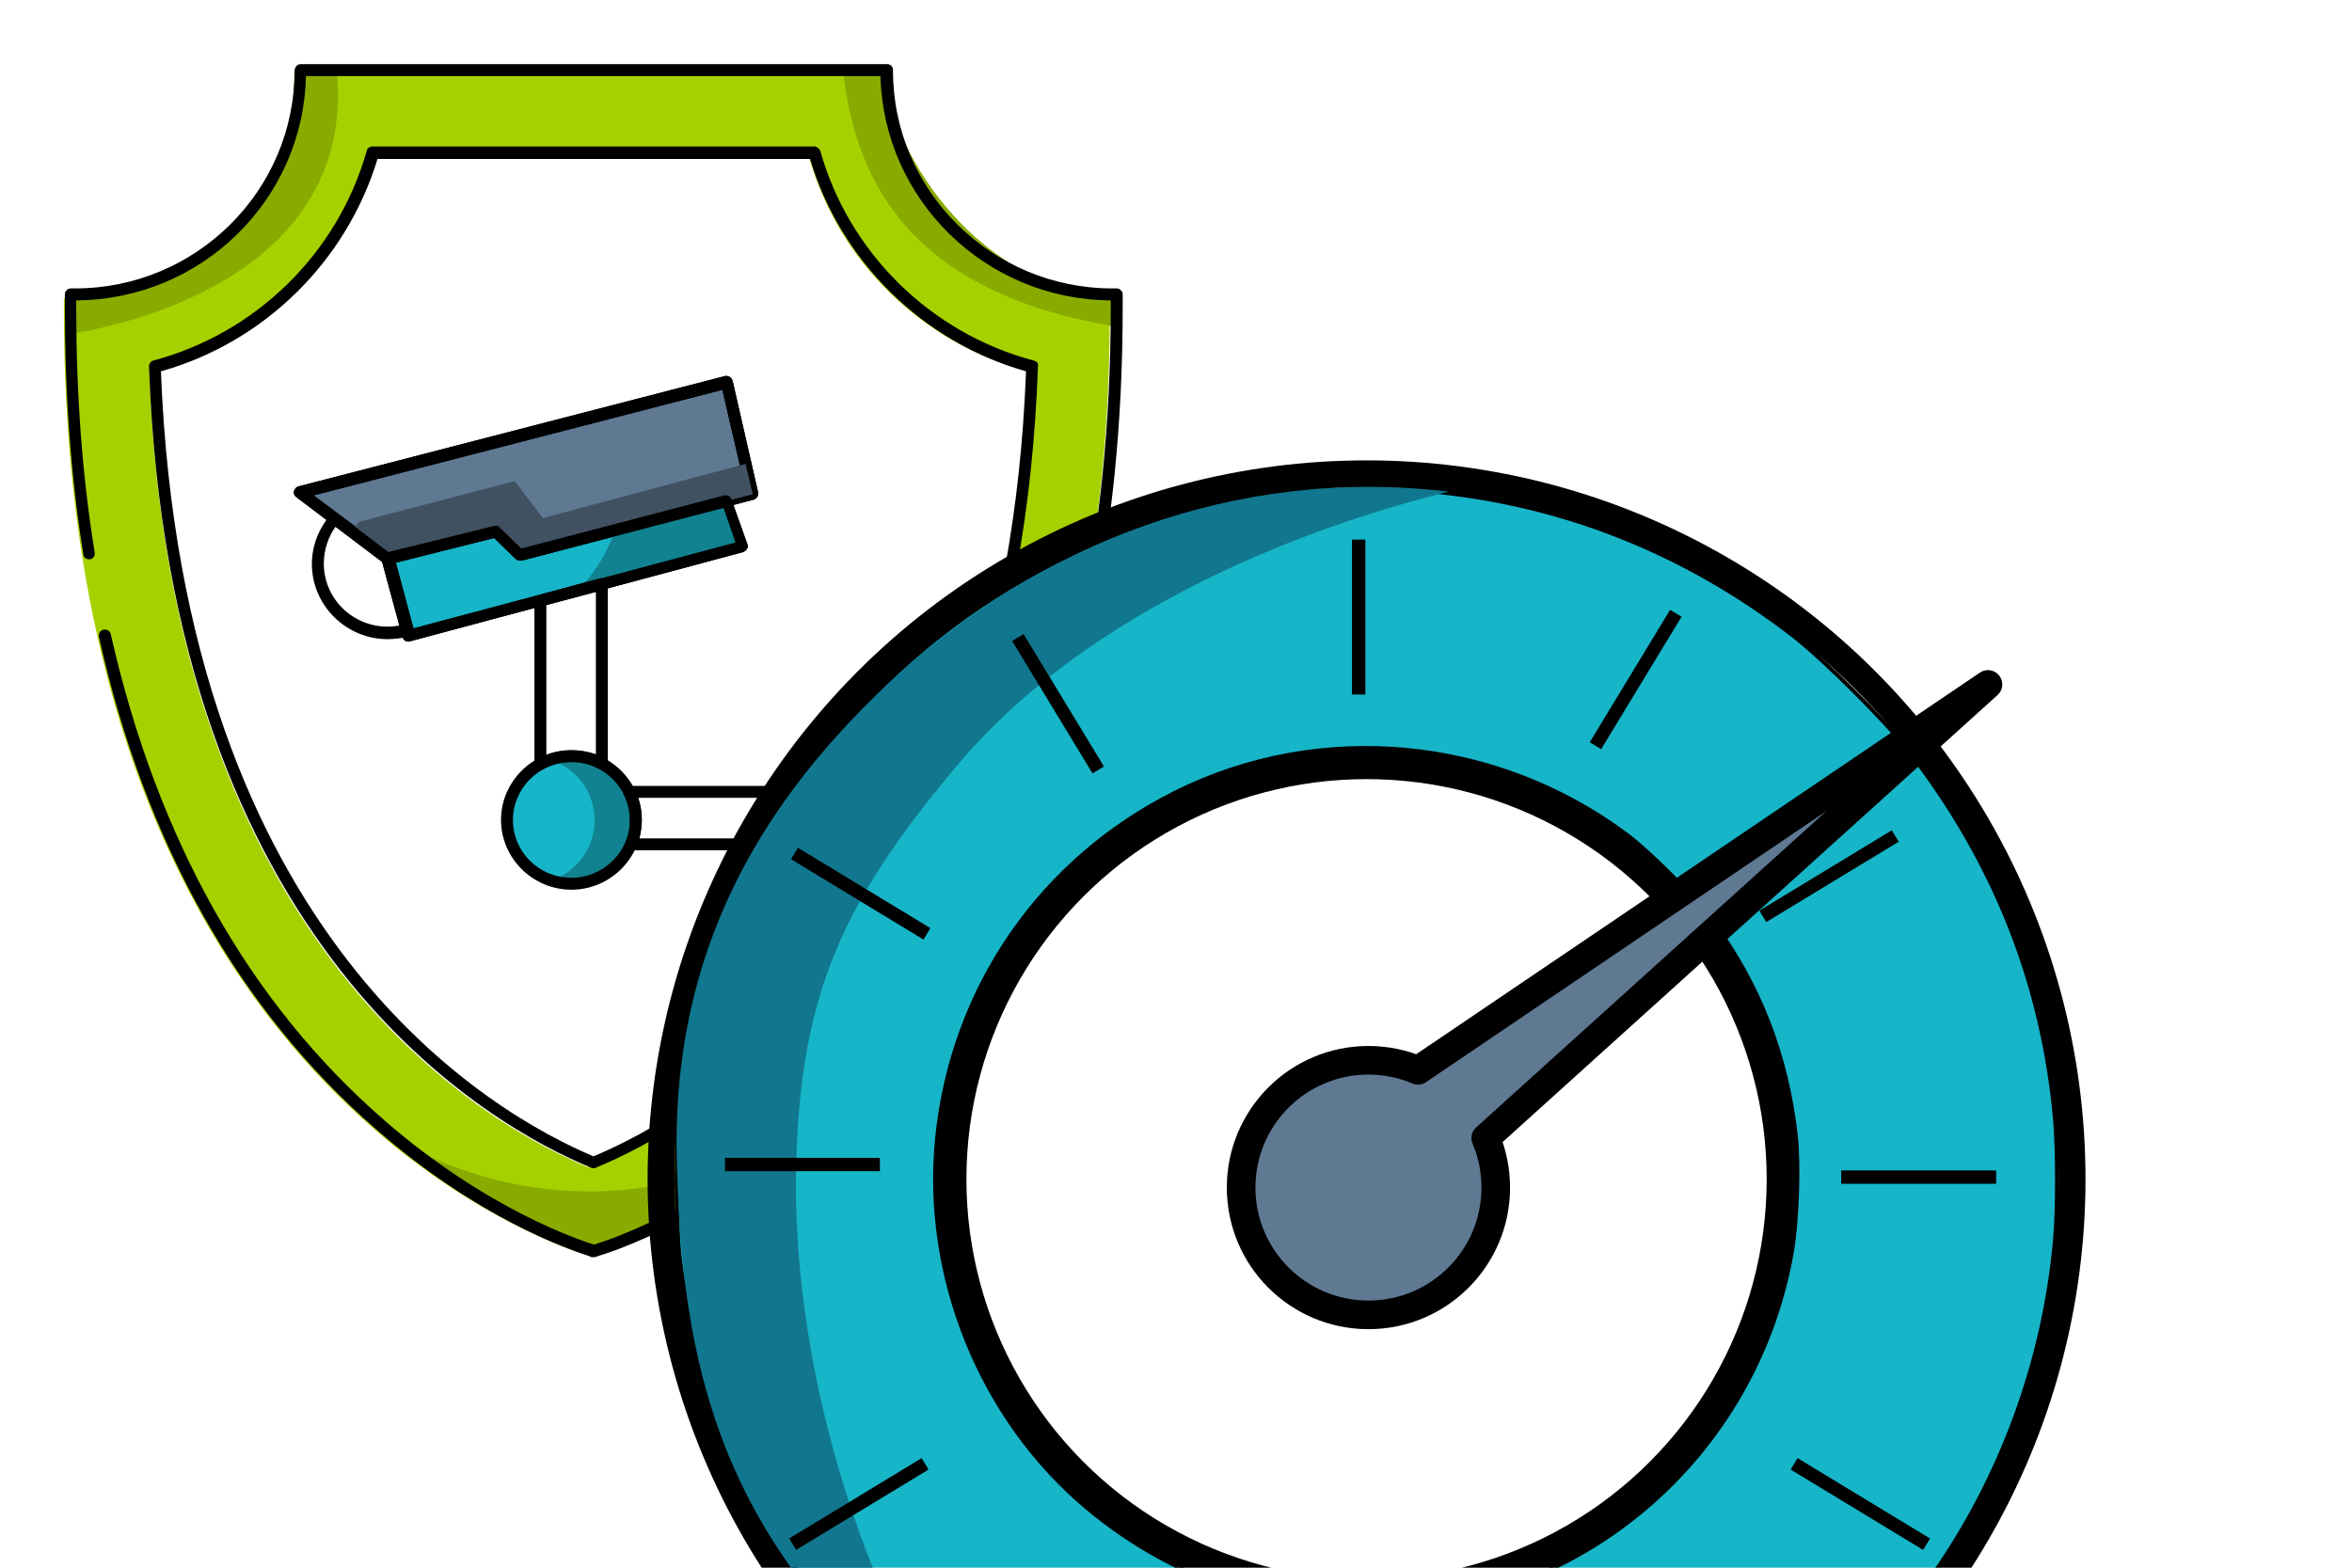 <?xml version="1.0" encoding="UTF-8" standalone="no"?>
<!-- Generator: Adobe Illustrator 24.3.0, SVG Export Plug-In . SVG Version: 6.00 Build 0)  -->

<svg
   xmlns:dc="http://purl.org/dc/elements/1.1/"
   xmlns:cc="http://creativecommons.org/ns#"
   xmlns:rdf="http://www.w3.org/1999/02/22-rdf-syntax-ns#"
   xmlns:svg="http://www.w3.org/2000/svg"
   xmlns="http://www.w3.org/2000/svg"
   xmlns:sodipodi="http://sodipodi.sourceforge.net/DTD/sodipodi-0.dtd"
   xmlns:inkscape="http://www.inkscape.org/namespaces/inkscape"
   version="1.1"
   id="Capa_1"
   x="0px"
   y="0px"
   viewBox="0 0 300 200"
   style="enable-background:new 0 0 300 200;"
   xml:space="preserve"
   sodipodi:docname="pam-monitor.svg"
   inkscape:version="0.92.5 (2060ec1f9f, 2020-04-08)"><defs
   id="defs8445" /><sodipodi:namedview
   pagecolor="#ffffff"
   bordercolor="#666666"
   borderopacity="1"
   objecttolerance="10"
   gridtolerance="10"
   guidetolerance="10"
   inkscape:pageopacity="0"
   inkscape:pageshadow="2"
   inkscape:window-width="1920"
   inkscape:window-height="1043"
   id="namedview8443"
   showgrid="false"
   inkscape:zoom="2.22"
   inkscape:cx="69.594595"
   inkscape:cy="93.629669"
   inkscape:window-x="0"
   inkscape:window-y="1080"
   inkscape:window-maximized="1"
   inkscape:current-layer="Capa_1" />
<style
   type="text/css"
   id="style8378">
	.st0{fill:#5F7993;}
	.st1{fill:#17B5C8;}
	.st2{fill:#11828F;}
	.st3{fill:#405162;}
	.st4{fill:#A6D100;}
	.st5{fill:#89AB00;}
	.st6{fill:#FFFFFF;}
	.st7{fill:none;stroke:#17B5C8;stroke-width:2;stroke-miterlimit:10;}
</style>

















<g
   id="g9994"
   transform="translate(140.541,-7.658)"><ellipse
     id="ellipse8380"
     ry="8.148"
     rx="8.224"
     cy="112.316"
     cx="-67.591"
     class="st1"
     style="fill:#17b5c8;stroke-width:0.761" /><path
     id="path8382"
     d="m -67.591,104.169 c -0.914,0 -1.827,0.152 -2.665,0.457 3.274,1.066 5.559,4.112 5.559,7.691 0,3.579 -2.361,6.625 -5.559,7.691 0.838,0.305 1.751,0.457 2.665,0.457 4.569,0 8.224,-3.655 8.224,-8.148 0,-4.493 -3.731,-8.148 -8.224,-8.148 z"
     class="st2"
     inkscape:connector-curvature="0"
     style="fill:#11828f;stroke-width:0.761" /><g
     transform="matrix(0.761,0,0,0.761,-178.839,15.612)"
     id="g8388">
	<polygon
   id="polygon8384"
   points="174.8,81.2 172.1,73.5 137.5,82.6 133.5,78.7 115.3,83.2 118.8,96.1 "
   class="st1"
   style="fill:#17b5c8" />
	<path
   id="path8386"
   d="m 118.8,97.1 c -0.2,0 -0.3,0 -0.5,-0.1 -0.2,-0.1 -0.4,-0.3 -0.5,-0.6 l -3.5,-12.9 c -0.1,-0.3 0,-0.5 0.1,-0.8 0.1,-0.2 0.4,-0.4 0.6,-0.5 l 18.2,-4.5 c 0.3,-0.1 0.7,0 0.9,0.3 l 3.6,3.5 34,-8.9 c 0.5,-0.1 1,0.1 1.2,0.6 l 2.7,7.6 c 0.1,0.3 0.1,0.5 -0.1,0.8 -0.1,0.2 -0.4,0.4 -0.6,0.5 l -56,15 c 0.1,0 0,0 -0.1,0 z m -2.2,-13.2 3,11 54,-14.4 -2,-5.8 -33.7,8.8 c -0.3,0.1 -0.7,0 -1,-0.3 l -3.6,-3.5 z"
   inkscape:connector-curvature="0" />
</g><g
     transform="matrix(0.761,0,0,0.761,-178.839,15.612)"
     id="g8394">
	<polygon
   id="polygon8390"
   points="133.5,78.7 115.3,83.2 100.7,72.2 172.2,53.6 176.5,72.4 137.5,82.6 "
   class="st0"
   style="fill:#5f7993" />
	<path
   id="path8392"
   d="m 115.3,84.2 c -0.2,0 -0.4,-0.1 -0.6,-0.2 L 100,72.9 c -0.3,-0.2 -0.5,-0.6 -0.4,-1 0.1,-0.4 0.4,-0.7 0.7,-0.8 l 71.5,-18.5 c 0.3,-0.1 0.5,0 0.8,0.1 0.2,0.1 0.4,0.4 0.5,0.6 l 4.3,18.8 c 0.1,0.5 -0.2,1 -0.7,1.2 l -39,10.2 c -0.3,0.1 -0.7,0 -1,-0.3 l -3.6,-3.5 -17.6,4.4 c 0,0.1 -0.1,0.1 -0.2,0.1 z m -12.4,-11.6 12.7,9.5 17.7,-4.4 c 0.3,-0.1 0.7,0 0.9,0.3 l 3.6,3.5 37.5,-9.8 -3.9,-16.8 z"
   inkscape:connector-curvature="0" />
</g><path
     id="path8396"
     d="m 0.635,45.689 c -15.914,0 -28.783,-12.792 -28.783,-28.554 0,0 0,-0.076 0,-0.076 h -37.311 -0.228 -37.311 c 0,0 0,0.076 0,0.076 0,15.762 -12.869,28.554 -28.783,28.554 -0.228,0 -0.381,0 -0.609,0 v 1.675 c 0,98.76 62.515,119.091 66.627,120.386 v 0.076 c 0,0 0.076,0 0.076,0 0.076,0 0.076,0 0.076,0 v -0.076 C -61.423,166.532 1.016,146.125 1.016,47.364 v -1.675 c 0,0 -0.152,0 -0.381,0 z M -65.535,156.557 c -11.726,-4.797 -53.302,-27.032 -55.967,-101.578 13.402,-3.579 24.062,-14.011 27.793,-27.336 h 56.347 c 3.731,13.325 14.391,23.757 27.793,27.336 -2.665,74.546 -44.24,96.78 -55.967,101.578 z"
     class="st4"
     inkscape:connector-curvature="0"
     style="fill:#a6d100;stroke-width:0.761" /><path
     id="path8398"
     d="m -97.592,16.526 h -4.569 c 0,0 0,0.076 0,0.076 0,15.762 -12.869,28.554 -28.783,28.554 -0.228,0 -0.381,0 -0.609,0 v 1.675 c 0,1.142 0,2.284 0,3.427 7.691,-1.218 36.55,-7.767 33.961,-33.732 z"
     class="st5"
     inkscape:connector-curvature="0"
     style="fill:#89ab00;stroke-width:0.761" /><path
     id="path8400"
     d="M 2.005,45.613 1.549,45.232 c -0.076,0 -0.076,0 -0.152,0 -14.544,0 -27.412,-14.772 -29.392,-28.631 h -3.883 -1.142 c 1.447,12.716 7.234,28.25 34.951,32.742 0,-0.761 0,-1.599 0,-2.36 v -1.371 z"
     class="st5"
     inkscape:connector-curvature="0"
     style="fill:#89ab00;stroke-width:0.761" /><g
     transform="matrix(0.761,0,0,0.761,-178.839,15.612)"
     id="g8408">
	<path
   id="path8402"
   d="m 115.2,179.7 -4.4,-3 c 0.1,0.1 1.6,1.3 4.4,3 z"
   class="st5"
   inkscape:connector-curvature="0"
   style="fill:#89ab00" />
	<path
   id="path8404"
   d="m 183.7,179.5 -0.2,0.1 c 0,0 0.1,0 0.2,-0.1 0,0 0,0 0,0 z"
   class="st5"
   inkscape:connector-curvature="0"
   style="fill:#89ab00" />
	<path
   id="path8406"
   d="m 115.2,179.7 24.2,16.4 c 4.9,2.3 8.2,3.4 9.2,3.6 v 0.1 c 0,0 0.1,0 0.1,0 0.1,0 0.1,0 0.1,0 v -0.1 c 0.6,-0.2 2,-0.6 4.1,-1.4 l 30.4,-18.7 c -31.4,18.2 -58,6.3 -68.1,0.1 z"
   class="st5"
   inkscape:connector-curvature="0"
   style="fill:#89ab00" />
</g><g
     transform="matrix(0.761,0,0,0.761,-178.839,15.612)"
     id="g8412">
	<path
   id="path8410"
   d="m 149.6,200.3 c -0.2,0 -0.4,-0.1 -0.6,-0.2 0,0 0,0 0,0 -3.7,-1.2 -18.8,-6.5 -35.6,-21.2 -23,-20 -38.7,-47.8 -46.5,-82.6 -0.1,-0.5 0.2,-1.1 0.8,-1.2 0.5,-0.1 1.1,0.2 1.2,0.8 7.8,34.4 23.2,61.8 45.9,81.5 17.1,14.9 32.8,20.1 35.1,20.8 6.1,-1.9 54,-18.4 75.9,-84.2 0.2,-0.5 0.7,-0.8 1.3,-0.6 0.5,0.2 0.8,0.7 0.6,1.3 -22.1,66.3 -70.4,83.4 -77.1,85.4 -0.2,0.1 -0.4,0.2 -0.7,0.2 -0.1,0 -0.2,0 -0.3,0 z m 0.2,-14.9 c -0.1,0 -0.3,0 -0.4,-0.1 C 132.9,178.5 78.8,148.9 75.3,51 c 0,-0.5 0.3,-0.9 0.7,-1 17.3,-4.6 31,-18.1 35.8,-35.2 0.1,-0.4 0.5,-0.7 1,-0.7 h 74 c 0.4,0 0.8,0.3 1,0.7 4.8,17.1 18.5,30.6 35.8,35.2 0.5,0.1 0.8,0.5 0.7,1 -3.5,97.8 -57.6,127.5 -74.1,134.3 -0.1,0.1 -0.3,0.1 -0.4,0.1 z M 77.3,51.8 c 3.7,95.3 55.9,124.6 72.5,131.6 16.6,-6.9 68.8,-36.3 72.5,-131.6 C 205,46.9 191.2,33.3 186.1,16.2 H 113.6 C 108.4,33.3 94.7,46.9 77.3,51.8 Z m 154.8,43.9 c -0.1,0 -0.1,0 -0.2,0 -0.5,-0.1 -0.9,-0.6 -0.8,-1.2 3.6,-16.3 5.4,-34.3 5.4,-53.4 V 39.9 C 215.5,39.8 198.4,23 197.9,2.3 H 101.6 C 101.2,23 84.1,39.8 63.1,39.9 v 1.2 c 0,14.4 1,28.2 3.1,41.1 0.1,0.5 -0.3,1.1 -0.8,1.1 C 64.9,83.4 64.3,83 64.3,82.5 62.2,69.6 61.2,55.6 61.2,41.1 v -2.2 c 0,-0.3 0.1,-0.5 0.3,-0.7 0.2,-0.2 0.4,-0.3 0.7,-0.3 h 0.3 c 0.1,0 0.3,0 0.4,0 20.3,0 36.8,-16.4 36.8,-36.5 0,-0.5 0.4,-1.1 1,-1.1 H 199 c 0.6,0 1,0.4 1,1 0,0 0,0.1 0,0.1 0,20.1 16.5,36.5 36.8,36.5 0.1,0 0.3,0 0.4,0 h 0.3 c 0.3,0 0.5,0.1 0.7,0.3 0.2,0.2 0.3,0.4 0.3,0.7 v 2.2 c 0,19.3 -1.8,37.4 -5.5,53.9 -0.1,0.4 -0.5,0.7 -0.9,0.7 z"
   inkscape:connector-curvature="0" />
</g><g
     transform="matrix(0.761,0,0,0.761,-178.839,15.612)"
     id="g8416">
	<path
   id="path8414"
   d="m 115.3,84.2 c -0.2,0 -0.4,-0.1 -0.6,-0.2 L 100,72.9 c -0.3,-0.2 -0.5,-0.6 -0.4,-1 0.1,-0.4 0.4,-0.7 0.7,-0.8 l 71.5,-18.5 c 0.3,-0.1 0.5,0 0.8,0.1 0.2,0.1 0.4,0.4 0.5,0.6 l 4.3,18.8 c 0.1,0.5 -0.2,1 -0.7,1.2 l -39,10.2 c -0.3,0.1 -0.7,0 -1,-0.3 l -3.6,-3.5 -17.6,4.4 c 0,0.1 -0.1,0.1 -0.2,0.1 z m -12.4,-11.6 12.7,9.5 17.7,-4.4 c 0.3,-0.1 0.7,0 0.9,0.3 l 3.6,3.5 37.5,-9.8 -3.9,-16.8 z"
   inkscape:connector-curvature="0" />
</g><path
     id="path8418"
     d="m -59.063,81.021 13.097,-4.34 -0.305,-0.838 -2.208,-3.883 -13.858,4.036 c 0,0 -1.675,4.645 -4.949,7.234 z"
     class="st2"
     inkscape:connector-curvature="0"
     style="fill:#11828f;stroke-width:0.761" /><g
     transform="matrix(0.761,0,0,0.761,-178.839,15.612)"
     id="g8422">
	<path
   id="path8420"
   d="m 146.1,138.7 c -6.5,0 -11.8,-5.3 -11.8,-11.7 0,-6.4 5.3,-11.7 11.8,-11.7 6.5,0 11.8,5.3 11.8,11.7 0,6.4 -5.3,11.7 -11.8,11.7 z m 0,-21.4 c -5.4,0 -9.8,4.4 -9.8,9.7 0,5.4 4.4,9.7 9.8,9.7 5.4,0 9.8,-4.4 9.8,-9.7 0,-5.3 -4.4,-9.7 -9.8,-9.7 z"
   inkscape:connector-curvature="0" />
</g><polygon
     transform="matrix(0.761,0,0,0.761,-178.839,15.612)"
     id="polygon8424"
     points="133.5,78.7 137.5,82.6 176.5,72.4 175.3,67.3 141.3,76.4 136.6,70.2 110.6,77 109.1,78.5 115.3,83.2 "
     class="st3"
     style="fill:#405162" /><g
     transform="matrix(0.761,0,0,0.761,-178.839,15.612)"
     id="g8428">
	<path
   id="path8426"
   d="m 118.8,97.1 c -0.2,0 -0.3,0 -0.5,-0.1 -0.2,-0.1 -0.4,-0.3 -0.5,-0.6 l -3.5,-12.9 c -0.1,-0.3 0,-0.5 0.1,-0.8 0.1,-0.2 0.4,-0.4 0.6,-0.5 l 18.2,-4.5 c 0.3,-0.1 0.7,0 0.9,0.3 l 3.6,3.5 34,-8.9 c 0.5,-0.1 1,0.1 1.2,0.6 l 2.7,7.6 c 0.1,0.3 0.1,0.5 -0.1,0.8 -0.1,0.2 -0.4,0.4 -0.6,0.5 l -56,15 c 0.1,0 0,0 -0.1,0 z m -2.2,-13.2 3,11 54,-14.4 -2,-5.8 -33.7,8.8 c -0.3,0.1 -0.7,0 -1,-0.3 l -3.6,-3.5 z"
   inkscape:connector-curvature="0" />
</g><g
     transform="matrix(0.761,0,0,0.761,-178.839,15.612)"
     id="g8432">
	<path
   id="path8430"
   d="m 115.3,96.7 c -7,0 -12.7,-5.7 -12.7,-12.6 0,-3 1.1,-5.9 3.1,-8.2 0.3,-0.4 0.9,-0.5 1.4,-0.1 l 9,6.8 c 0.2,0.1 0.3,0.3 0.4,0.5 l 3.2,12 c 0.1,0.5 -0.2,1.1 -0.7,1.2 -1.3,0.2 -2.5,0.4 -3.7,0.4 z m -8.7,-18.9 c -1.3,1.8 -2,4 -2,6.2 0,5.9 4.8,10.6 10.7,10.6 0.7,0 1.4,-0.1 2.1,-0.2 l -2.9,-10.7 z"
   inkscape:connector-curvature="0" />
</g><g
     transform="matrix(0.761,0,0,0.761,-178.839,15.612)"
     id="g8436">
	<path
   id="path8434"
   d="m 140.9,118.6 c -0.2,0 -0.4,0 -0.5,-0.1 -0.3,-0.2 -0.5,-0.5 -0.5,-0.9 V 90.3 c 0,-0.4 0.3,-0.8 0.7,-1 l 10.3,-2.8 c 0.3,-0.1 0.6,0 0.9,0.2 0.2,0.2 0.4,0.5 0.4,0.8 v 30 c 0,0.3 -0.2,0.7 -0.5,0.9 -0.3,0.2 -0.7,0.2 -1,0 -1.4,-0.8 -3,-1.1 -4.6,-1.1 -1.7,0 -3.3,0.4 -4.8,1.2 -0.1,0.1 -0.3,0.1 -0.4,0.1 z m 1,-27.6 v 25.1 c 2.6,-1 5.6,-1 8.3,-0.1 V 88.8 Z"
   inkscape:connector-curvature="0" />
</g><g
     transform="matrix(0.761,0,0,0.761,-178.839,15.612)"
     id="g8440">
	<path
   id="path8438"
   d="m 186.1,132.1 h -30 c -0.3,0 -0.6,-0.2 -0.8,-0.4 -0.2,-0.3 -0.2,-0.6 -0.1,-0.9 0.5,-1.2 0.7,-2.4 0.7,-3.7 0,-1.5 -0.3,-2.9 -1,-4.3 -0.2,-0.3 -0.1,-0.7 0,-1 0.1,-0.3 0.5,-0.5 0.8,-0.5 H 186 c 0.6,0 1,0.4 1,1 v 8.8 c 0.1,0.5 -0.4,1 -0.9,1 z m -28.6,-2 h 27.6 v -6.8 h -27.8 c 0.4,1.2 0.6,2.5 0.6,3.7 0,1.1 -0.2,2.1 -0.4,3.1 z"
   inkscape:connector-curvature="0" />
</g></g><g
   id="g9961"
   transform="matrix(1.166,0,0,1.166,-38.935,-38.121)"><g
     transform="translate(46.396,-9.009)"
     id="g9907"><circle
       style="opacity:1;fill:none;fill-opacity:1;fill-rule:nonzero;stroke:#000000;stroke-width:2.943;stroke-linecap:round;stroke-linejoin:round;stroke-miterlimit:4;stroke-dasharray:none;stroke-dashoffset:0;stroke-opacity:1"
       id="path9075"
       cx="136.486"
       cy="170.721"
       r="77.176" /><circle
       style="opacity:1;fill:none;fill-opacity:1;fill-rule:nonzero;stroke:#000000;stroke-width:3.345;stroke-linecap:round;stroke-linejoin:round;stroke-miterlimit:4;stroke-dasharray:none;stroke-dashoffset:0;stroke-opacity:1"
       id="path9077"
       cx="136.486"
       cy="170.721"
       r="45.444" /><path
       style="opacity:1;fill:#17b5c8;fill-opacity:1;fill-rule:nonzero;stroke:#000000;stroke-width:0.426;stroke-linecap:round;stroke-linejoin:round;stroke-miterlimit:4;stroke-dasharray:none;stroke-dashoffset:0;stroke-opacity:1"
       d="m 131.284,246.171 c -3.569,-0.356 -5.734,-0.632 -7.883,-1.005 -24.755,-4.296 -46.03,-21.014 -56.162,-44.135 -2.897,-6.61 -4.728,-13.254 -5.803,-21.054 -0.561,-4.072 -0.567,-14.287 -0.01,-18.468 1.695,-12.724 6.278,-24.528 13.392,-34.492 12.282,-17.203 30.804,-28.376 51.848,-31.277 3.646,-0.503 12.041,-0.686 16.024,-0.35 14.825,1.25 28.52,6.628 40.508,15.908 3.231,2.501 10.099,9.345 12.532,12.486 9.404,12.144 14.716,25.478 16.06,40.315 0.3,3.313 0.301,9.953 0.003,13.288 -1.175,13.109 -5.835,25.891 -13.343,36.596 -4.762,6.79 -11.501,13.607 -18.054,18.262 -10.204,7.249 -22.099,11.895 -34.586,13.508 -2.663,0.344 -12.444,0.625 -14.527,0.417 z m 9.83,-28.478 c 21.171,-2.13 38.19,-17.957 41.89,-38.955 0.588,-3.335 0.802,-9.631 0.437,-12.838 -1.005,-8.83 -4.012,-16.531 -9.191,-23.536 -1.904,-2.576 -6.785,-7.467 -9.37,-9.388 -14.34,-10.662 -33.52,-12.441 -49.281,-4.572 -14.714,7.347 -24.408,21.355 -26.081,37.689 -1.561,15.24 4.753,30.855 16.425,40.624 9.905,8.289 22.575,12.243 35.17,10.976 z"
       id="path9758"
       inkscape:connector-curvature="0" /><path
       style="opacity:1;fill:#5f7993;fill-opacity:1;fill-rule:nonzero;stroke:#000000;stroke-width:3.13;stroke-linecap:round;stroke-linejoin:round;stroke-miterlimit:4;stroke-dasharray:none;stroke-dashoffset:0;stroke-opacity:1"
       d="m 150.62,171.64 c 0,7.692 -6.235,13.927 -13.927,13.927 -7.692,0 -13.927,-6.235 -13.927,-13.927 0,-7.692 6.235,-13.927 13.927,-13.927 1.923,0 3.755,0.39 5.421,1.094 l 62.349,-42.218 -54.938,49.629 c 0.705,1.666 1.094,3.498 1.094,5.421 z"
       id="path9762"
       inkscape:connector-curvature="0"
       sodipodi:nodetypes="sssscccs" /><path
       style="fill:#11778e;stroke:none;stroke-width:1px;stroke-linecap:butt;stroke-linejoin:miter;stroke-opacity:1"
       d="M 90.991,230.631 C 64.881,211.153 61.613,189.749 61.036,168.919 60.459,148.089 68.304,131.237 84.459,116.216 100.615,101.195 122.158,92.736 145.495,95.495 c -20.149,5 -41.147,14.971 -53.604,29.73 -12.457,14.759 -17.253,24.853 -17.793,43.468 -0.54,18.616 4.78,41.531 16.892,61.937 z"
       id="path9769"
       inkscape:connector-curvature="0"
       sodipodi:nodetypes="czzczzc" /><path
       style="fill:none;stroke:#000000;stroke-width:1.461px;stroke-linecap:butt;stroke-linejoin:miter;stroke-opacity:1"
       d="m 135.826,245.203 v -16.948 0"
       id="path1223-3"
       inkscape:connector-curvature="0" /><path
       style="fill:none;stroke:#000000;stroke-width:1.461px;stroke-linecap:butt;stroke-linejoin:miter;stroke-opacity:1"
       d="m 107.133,220.608 -8.793,14.489 v 0"
       id="path1223-56-2"
       inkscape:connector-curvature="0"
       inkscape:transform-center-x="1.286964"
       inkscape:transform-center-y="2.0365707" /><path
       style="fill:none;stroke:#000000;stroke-width:1.461px;stroke-linecap:butt;stroke-linejoin:miter;stroke-opacity:1"
       d="m 135.624,100.743 v 16.948 0"
       id="path1223-5"
       inkscape:connector-curvature="0" /><path
       style="fill:none;stroke:#000000;stroke-width:1.461px;stroke-linecap:butt;stroke-linejoin:miter;stroke-opacity:1"
       d="m 164.317,220.406 8.793,14.489 v 0"
       id="path1223-56-1"
       inkscape:connector-curvature="0"
       inkscape:transform-center-x="-1.2869675"
       inkscape:transform-center-y="2.0365683" /><path
       style="fill:none;stroke:#000000;stroke-width:1.461px;stroke-linecap:butt;stroke-linejoin:miter;stroke-opacity:1"
       d="m 98.341,111.455 8.793,14.489 v 0"
       id="path1223-56-1-2"
       inkscape:connector-curvature="0"
       inkscape:transform-center-x="-1.2869635"
       inkscape:transform-center-y="2.036571" /><path
       style="fill:none;stroke:#000000;stroke-width:1.461px;stroke-linecap:butt;stroke-linejoin:miter;stroke-opacity:1"
       d="m 88.191,201.867 -14.489,8.793 v 0"
       id="path1223-56-1-2-7-0"
       inkscape:connector-curvature="0"
       inkscape:transform-center-x="2.0365701"
       inkscape:transform-center-y="1.2869548" /><path
       style="fill:none;stroke:#000000;stroke-width:1.461px;stroke-linecap:butt;stroke-linejoin:miter;stroke-opacity:1"
       d="m 197.748,210.66 -14.489,-8.793 v 0"
       id="path1223-56-1-2-7-9"
       inkscape:connector-curvature="0"
       inkscape:transform-center-x="2.0365682"
       inkscape:transform-center-y="-1.2869567" /><path
       style="fill:none;stroke:#000000;stroke-width:1.461px;stroke-linecap:butt;stroke-linejoin:miter;stroke-opacity:1"
       d="m 88.393,143.877 -14.489,-8.793 v 0"
       id="path1223-56-1-2-7-9-3"
       inkscape:connector-curvature="0"
       inkscape:transform-center-x="2.0365702"
       inkscape:transform-center-y="-1.2869587" /><path
       style="fill:none;stroke:#000000;stroke-width:1.461px;stroke-linecap:butt;stroke-linejoin:miter;stroke-opacity:1"
       d="M 83.249,169.117 H 66.301 v 0"
       id="path1223-36"
       inkscape:connector-curvature="0" /></g><path
     inkscape:connector-curvature="0"
     id="path1223"
     d="m 251.754,161.486 h -16.948 v 0"
     style="fill:none;stroke:#000000;stroke-width:1.461px;stroke-linecap:butt;stroke-linejoin:miter;stroke-opacity:1" /><path
     inkscape:transform-center-y="2.0365714"
     inkscape:transform-center-x="1.2869619"
     inkscape:connector-curvature="0"
     id="path1223-56"
     d="m 216.714,99.795 -8.793,14.489 v 0"
     style="fill:none;stroke:#000000;stroke-width:1.461px;stroke-linecap:butt;stroke-linejoin:miter;stroke-opacity:1" /><path
     inkscape:transform-center-y="1.2869592"
     inkscape:transform-center-x="2.0365753"
     inkscape:connector-curvature="0"
     id="path1223-56-1-2-7"
     d="m 240.718,124.163 -14.489,8.793 v 0"
     style="fill:none;stroke:#000000;stroke-width:1.461px;stroke-linecap:butt;stroke-linejoin:miter;stroke-opacity:1" /></g></svg>